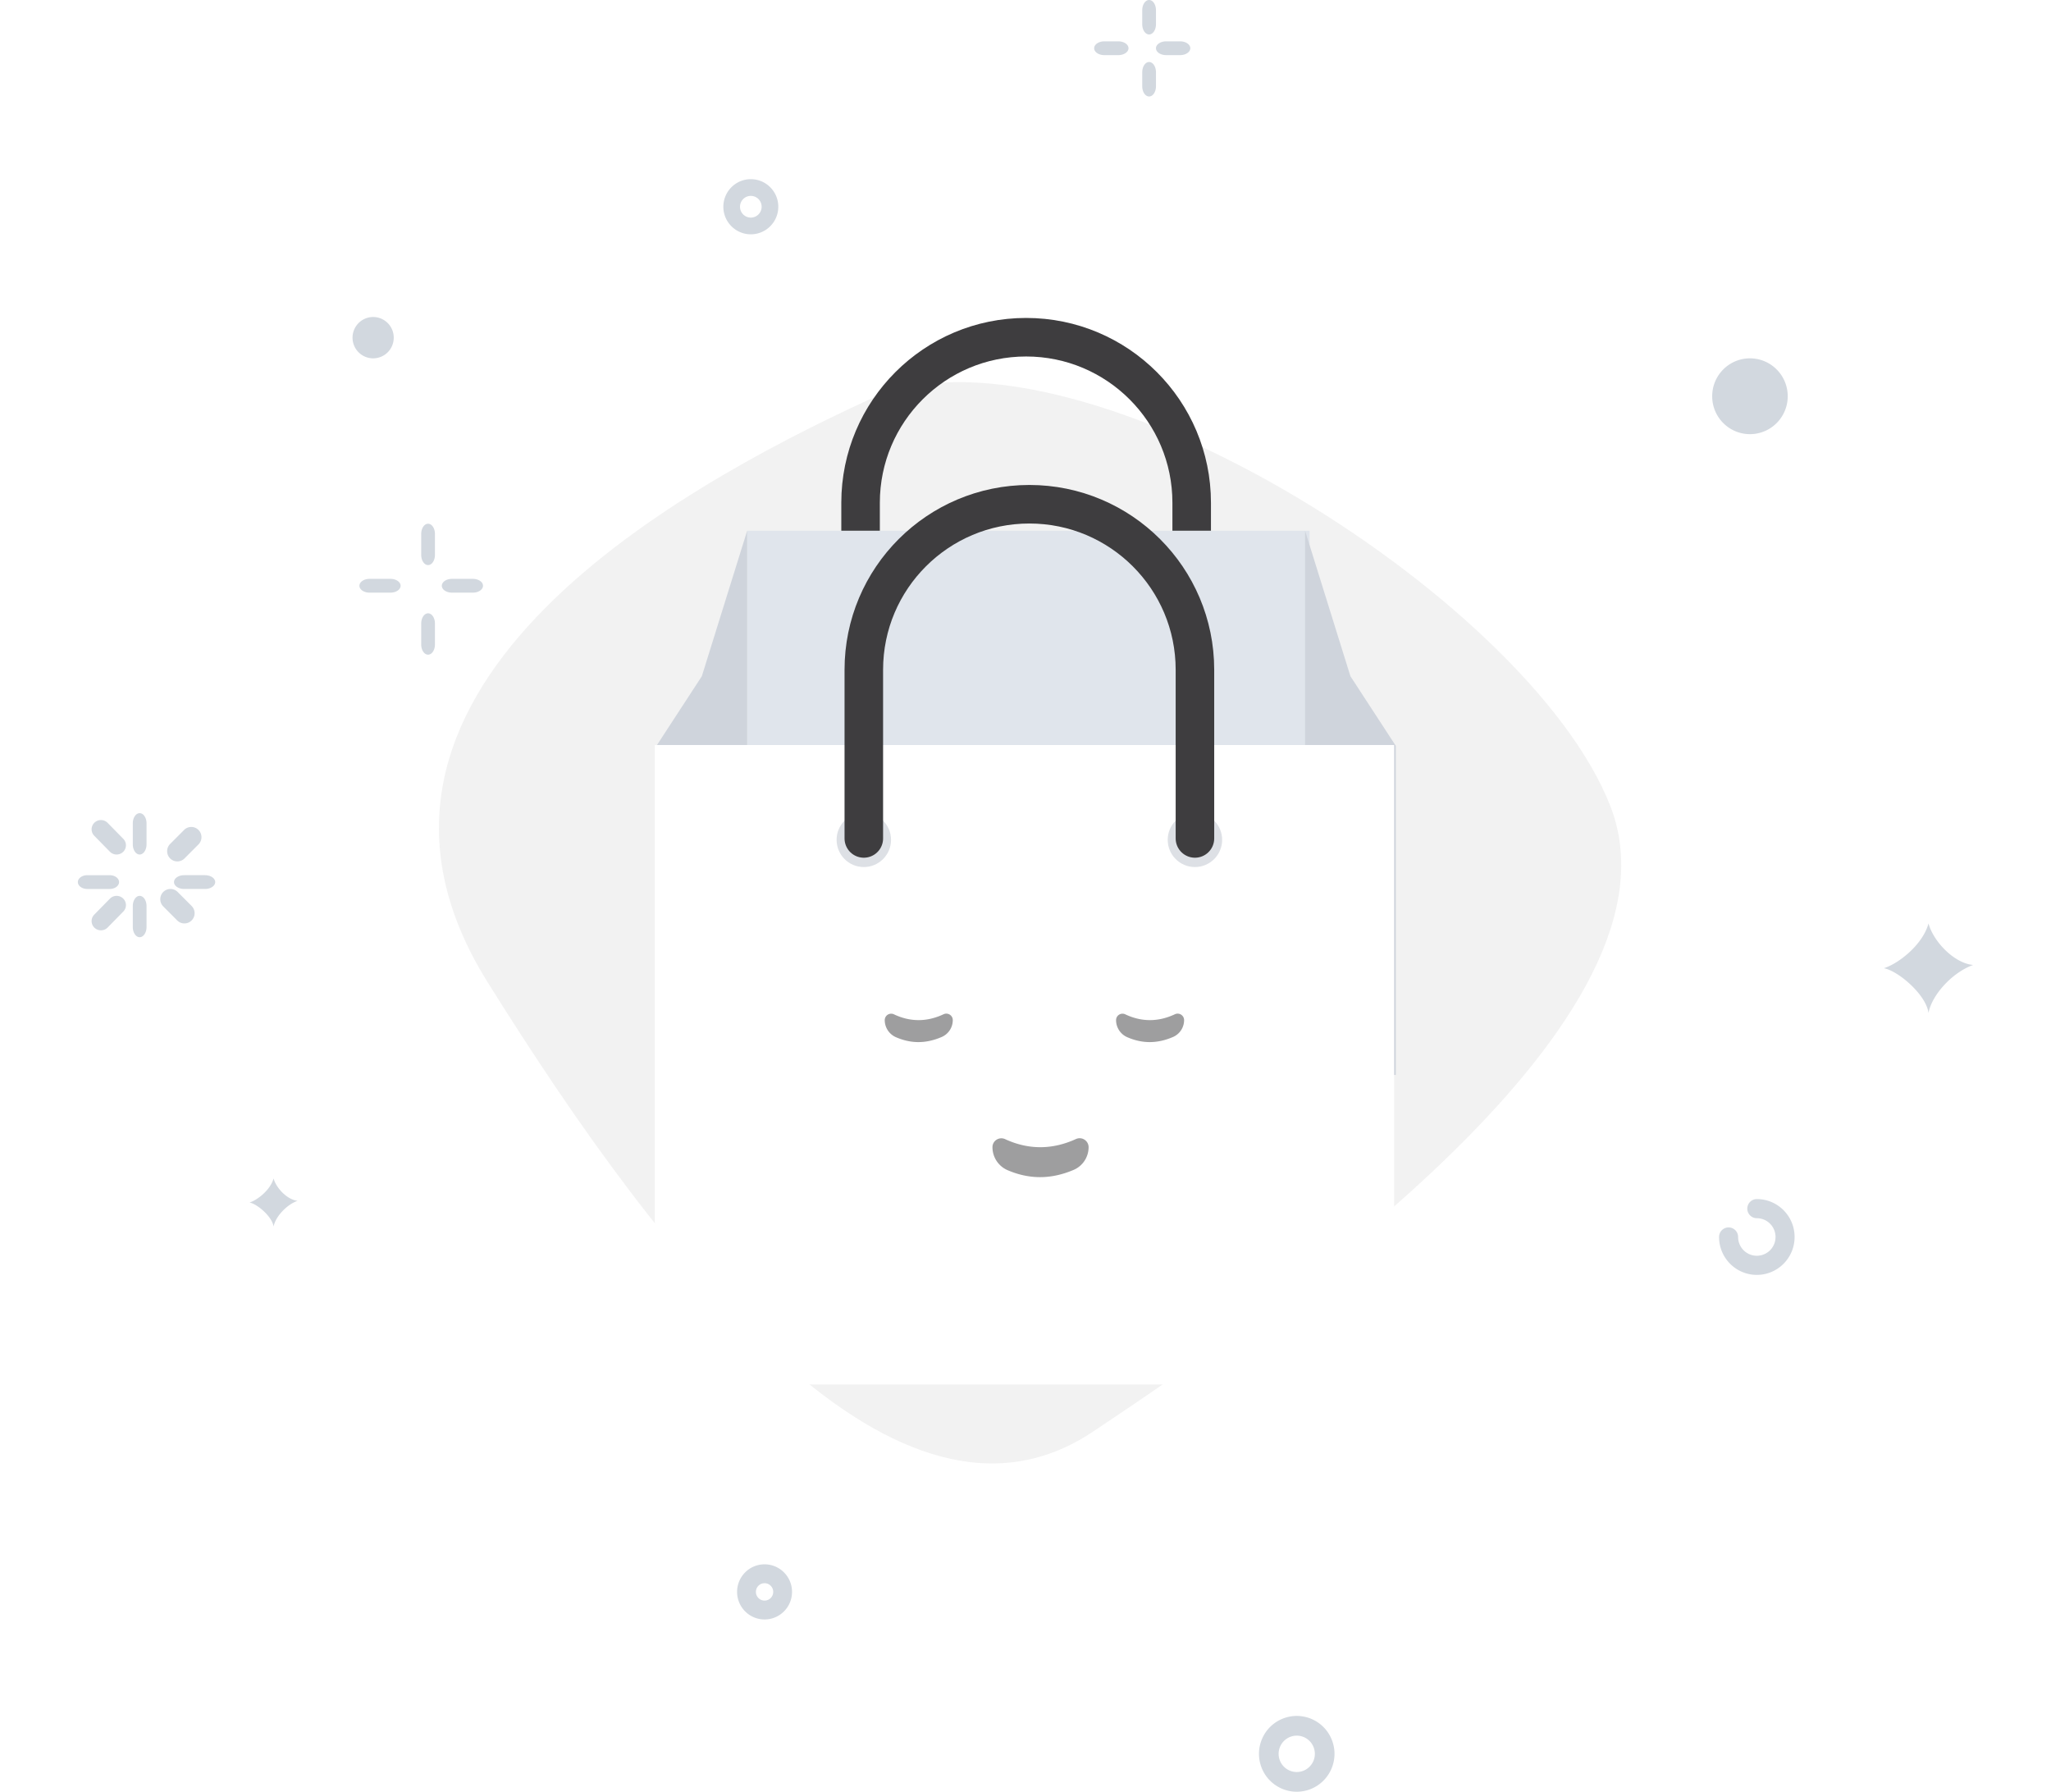 <svg xmlns="http://www.w3.org/2000/svg" width="490" height="428" viewBox="0 0 347 328">
    <defs>
        <filter id="a" width="173.2%" height="856.2%" x="-36.6%" y="-378.1%" filterUnits="objectBoundingBox">
            <feGaussianBlur in="SourceGraphic" stdDeviation="12.557"/>
        </filter>
    </defs>
    <g fill="none" fill-rule="evenodd">
        <path fill="#F2F2F2" fill-rule="nonzero" d="M144.831 73.163c-36.375 16.752-102.71 53.897-69.849 106.58 32.862 52.682 75.233 106.06 110.81 82.382 35.578-23.677 109.875-75.904 94.784-114.566-15.09-38.662-99.37-91.149-135.745-74.396z"/>
        <path fill="#D2D8DF" fill-rule="nonzero" d="M10.058 150.729c0-1.032.563-1.867 1.257-1.867.695 0 1.257.835 1.257 1.867v3.835c0 1.03-.562 1.867-1.257 1.867-.694 0-1.257-.836-1.257-1.867v-3.835zm-7.06 2.265a1.68 1.68 0 0 1 .035-2.393 1.721 1.721 0 0 1 2.416.035l2.869 2.924a1.68 1.68 0 0 1-.035 2.392 1.721 1.721 0 0 1-2.417-.034l-2.868-2.924zm-1.273 9.744c-.953 0-1.725-.564-1.725-1.261s.772-1.262 1.725-1.262h4.094c.952 0 1.724.565 1.724 1.262 0 .697-.772 1.261-1.724 1.261H1.725zm3.724 7.057c-.657.67-1.74.685-2.416.034a1.68 1.68 0 0 1-.035-2.392l2.868-2.924a1.721 1.721 0 0 1 2.417-.035 1.68 1.68 0 0 1 .035 2.393l-2.869 2.924zm7.123-.093c0 1.031-.562 1.867-1.257 1.867-.694 0-1.257-.836-1.257-1.867v-3.835c0-1.031.563-1.867 1.257-1.867.695 0 1.257.836 1.257 1.867v3.835zm8.255-3.852a1.877 1.877 0 0 1 0 2.648 1.861 1.861 0 0 1-2.639 0l-2.555-2.564a1.877 1.877 0 0 1 0-2.647 1.861 1.861 0 0 1 2.639 0l2.555 2.563zm2.457-5.635c1.028 0 1.86.565 1.86 1.262 0 .697-.832 1.261-1.86 1.261h-3.822c-1.027 0-1.86-.564-1.86-1.261s.833-1.262 1.86-1.262h3.822zm-3.838-8.282a1.861 1.861 0 0 1 2.638 0 1.877 1.877 0 0 1 0 2.647l-2.555 2.564a1.861 1.861 0 0 1-2.638 0 1.877 1.877 0 0 1 0-2.647l2.555-2.564zM194.873 1.873c0-1.035.563-1.873 1.257-1.873.695 0 1.258.838 1.258 1.872v2.564c0 1.034-.563 1.872-1.258 1.872-.694 0-1.257-.838-1.257-1.872V1.872zm-6.935 8.22c-1.03 0-1.866-.566-1.866-1.262 0-.697.836-1.262 1.866-1.262h2.555c1.03 0 1.866.565 1.866 1.262 0 .696-.836 1.261-1.866 1.261h-2.555zm9.45 5.696c0 1.034-.563 1.873-1.258 1.873-.694 0-1.257-.839-1.257-1.873v-2.563c0-1.034.563-1.872 1.257-1.872.695 0 1.258.838 1.258 1.872v2.563zm4.42-8.22c1.03 0 1.866.565 1.866 1.262 0 .696-.835 1.261-1.866 1.261h-2.555c-1.03 0-1.865-.565-1.865-1.261 0-.697.835-1.262 1.865-1.262h2.555zM62.862 97.744c0-1.031.563-1.867 1.258-1.867.694 0 1.257.836 1.257 1.867v3.835c0 1.031-.563 1.867-1.257 1.867-.695 0-1.258-.836-1.258-1.867v-3.835zm-9.454 10.748c-1.028 0-1.86-.565-1.86-1.261 0-.697.832-1.262 1.86-1.262h3.822c1.028 0 1.86.565 1.86 1.262 0 .696-.832 1.261-1.86 1.261h-3.822zm11.969 9.487c0 1.031-.563 1.867-1.257 1.867-.695 0-1.258-.836-1.258-1.867v-3.835c0-1.031.563-1.867 1.258-1.867.694 0 1.257.836 1.257 1.867v3.835zm6.94-12.01c1.027 0 1.86.565 1.86 1.262 0 .696-.833 1.261-1.86 1.261h-3.822c-1.028 0-1.86-.565-1.86-1.261 0-.697.832-1.262 1.86-1.262h3.822zm235.08 117.04a1.748 1.748 0 0 1-1.745-1.751c0-.967.781-1.75 1.745-1.75 3.818 0 6.915 3.107 6.915 6.938 0 3.832-3.096 6.939-6.915 6.939-3.82 0-6.915-3.107-6.915-6.939 0-.967.781-1.75 1.745-1.75.963 0 1.744.783 1.744 1.75a3.432 3.432 0 0 0 3.426 3.438 3.432 3.432 0 0 0 3.425-3.438 3.432 3.432 0 0 0-3.425-3.438zm23.259-45.762c2.83-.898 7.168-4.416 8.172-8.2.91 3.345 4.728 7.302 8.172 7.602-3.877 1.395-7.584 5.54-8.172 8.797-.4-3.32-5.527-7.716-8.172-8.2zM31.43 220.138c1.525-.483 3.86-2.377 4.4-4.415.49 1.8 2.546 3.932 4.4 4.094-2.087.75-4.082 2.983-4.4 4.737-.215-1.788-2.976-4.156-4.4-4.416zM57.833 61.815a3.778 3.778 0 0 1-3.771 3.785 3.777 3.777 0 0 1-3.772-3.785 3.778 3.778 0 0 1 3.772-3.784 3.778 3.778 0 0 1 3.771 3.784zm255.221 10.723c0 3.833-3.096 6.939-6.914 6.939-3.82 0-6.915-3.106-6.915-6.939 0-3.832 3.095-6.938 6.915-6.938 3.818 0 6.914 3.106 6.914 6.938zm-182.3 218.877c0 2.787-2.252 5.047-5.03 5.047-2.777 0-5.028-2.26-5.028-5.047 0-2.786 2.25-5.046 5.028-5.046 2.778 0 5.03 2.26 5.03 5.046zm-3.445 0c0-.879-.71-1.59-1.585-1.59s-1.584.711-1.584 1.59c0 .88.71 1.592 1.584 1.592.876 0 1.585-.713 1.585-1.592zm.93-253.569c0 2.787-2.251 5.046-5.029 5.046-2.777 0-5.029-2.259-5.029-5.046 0-2.787 2.252-5.046 5.03-5.046 2.777 0 5.028 2.26 5.028 5.046zm-3.05 0a1.983 1.983 0 0 0-1.979-1.986c-1.093 0-1.979.89-1.979 1.986 0 1.098.886 1.987 1.98 1.987 1.092 0 1.978-.89 1.978-1.987zM216.7 323.53c-1.358-3.582.435-7.59 4.003-8.95 3.568-1.363 7.562.435 8.919 4.015 1.359 3.58-.434 7.588-4.002 8.95-3.568 1.363-7.562-.435-8.92-4.015zm9.56-3.652a3.312 3.312 0 0 0-4.278-1.926 3.332 3.332 0 0 0-1.92 4.295 3.314 3.314 0 0 0 4.279 1.927 3.332 3.332 0 0 0 1.92-4.296z"/>
        <path stroke="#3E3D3F" stroke-linecap="round" stroke-linejoin="round" stroke-width="7.056" d="M143.304 122.913V92.034c0-16.734 13.57-30.302 30.31-30.302s30.313 13.568 30.313 30.302v30.879"/>
        <path fill="#E0E5EC" d="M122.541 162.74h102.975V97.153H122.541z"/>
        <path fill="#CFD4DC" d="M122.542 97.153v99.626h-16.61v-60.244l8.307-12.743zM224.687 97.153v99.626h16.61v-60.244l-8.307-12.743z"/>
        <path fill="#D25D27" d="M235.877 146.393l-8.743 22.012-41.475-8.449 8.744-22.014z"/>
        <path fill="#1B3554" d="M17.755 177.73h102.976v9.962H17.755z" filter="url(#a)" transform="translate(104.372 60.695)"/>
        <path fill="#FFF" d="M105.63 136.387h135.363v110a7.06 7.06 0 0 1-7.062 7.06H112.69a7.062 7.062 0 0 1-7.062-7.06v-110z"/>
        <g fill="#3E3D3F" opacity=".5">
            <path d="M200.511 189.832c-1.442.624-2.864.937-4.265.937-1.373 0-2.745-.3-4.117-.897a3.41 3.41 0 0 1-2.047-3.127 1.176 1.176 0 0 1 1.68-1.062c1.493.708 2.998 1.062 4.515 1.062 1.524 0 3.049-.357 4.573-1.073a1.185 1.185 0 0 1 1.688 1.073 3.364 3.364 0 0 1-2.027 3.087zM158.159 189.832c-1.442.624-2.864.937-4.266.937-1.372 0-2.744-.3-4.116-.897a3.41 3.41 0 0 1-2.048-3.127 1.176 1.176 0 0 1 1.68-1.062c1.493.708 2.998 1.062 4.515 1.062 1.524 0 3.049-.357 4.573-1.073a1.185 1.185 0 0 1 1.689 1.073 3.364 3.364 0 0 1-2.027 3.087zM182.302 214.167c-2.077.883-4.124 1.324-6.141 1.324-1.978 0-3.956-.424-5.934-1.272a4.581 4.581 0 0 1-2.776-4.21 1.627 1.627 0 0 1 2.31-1.478c2.131.985 4.28 1.477 6.444 1.477 2.175 0 4.35-.497 6.526-1.491a1.64 1.64 0 0 1 2.322 1.491 4.52 4.52 0 0 1-2.751 4.16z"/>
        </g>
        <g transform="translate(138.857 92.307)">
            <ellipse cx="5.041" cy="61.436" fill="#1B3554" opacity=".149" rx="4.983" ry="4.981"/>
            <ellipse cx="65.664" cy="61.436" fill="#1B3554" opacity=".149" rx="4.983" ry="4.981"/>
            <path stroke="#3E3D3F" stroke-linecap="round" stroke-linejoin="round" stroke-width="7.056" d="M5.04 61.18V30.303C5.04 13.567 18.613 0 35.353 0c16.74 0 30.312 13.567 30.312 30.303V61.18"/>
        </g>
    </g>
</svg>
